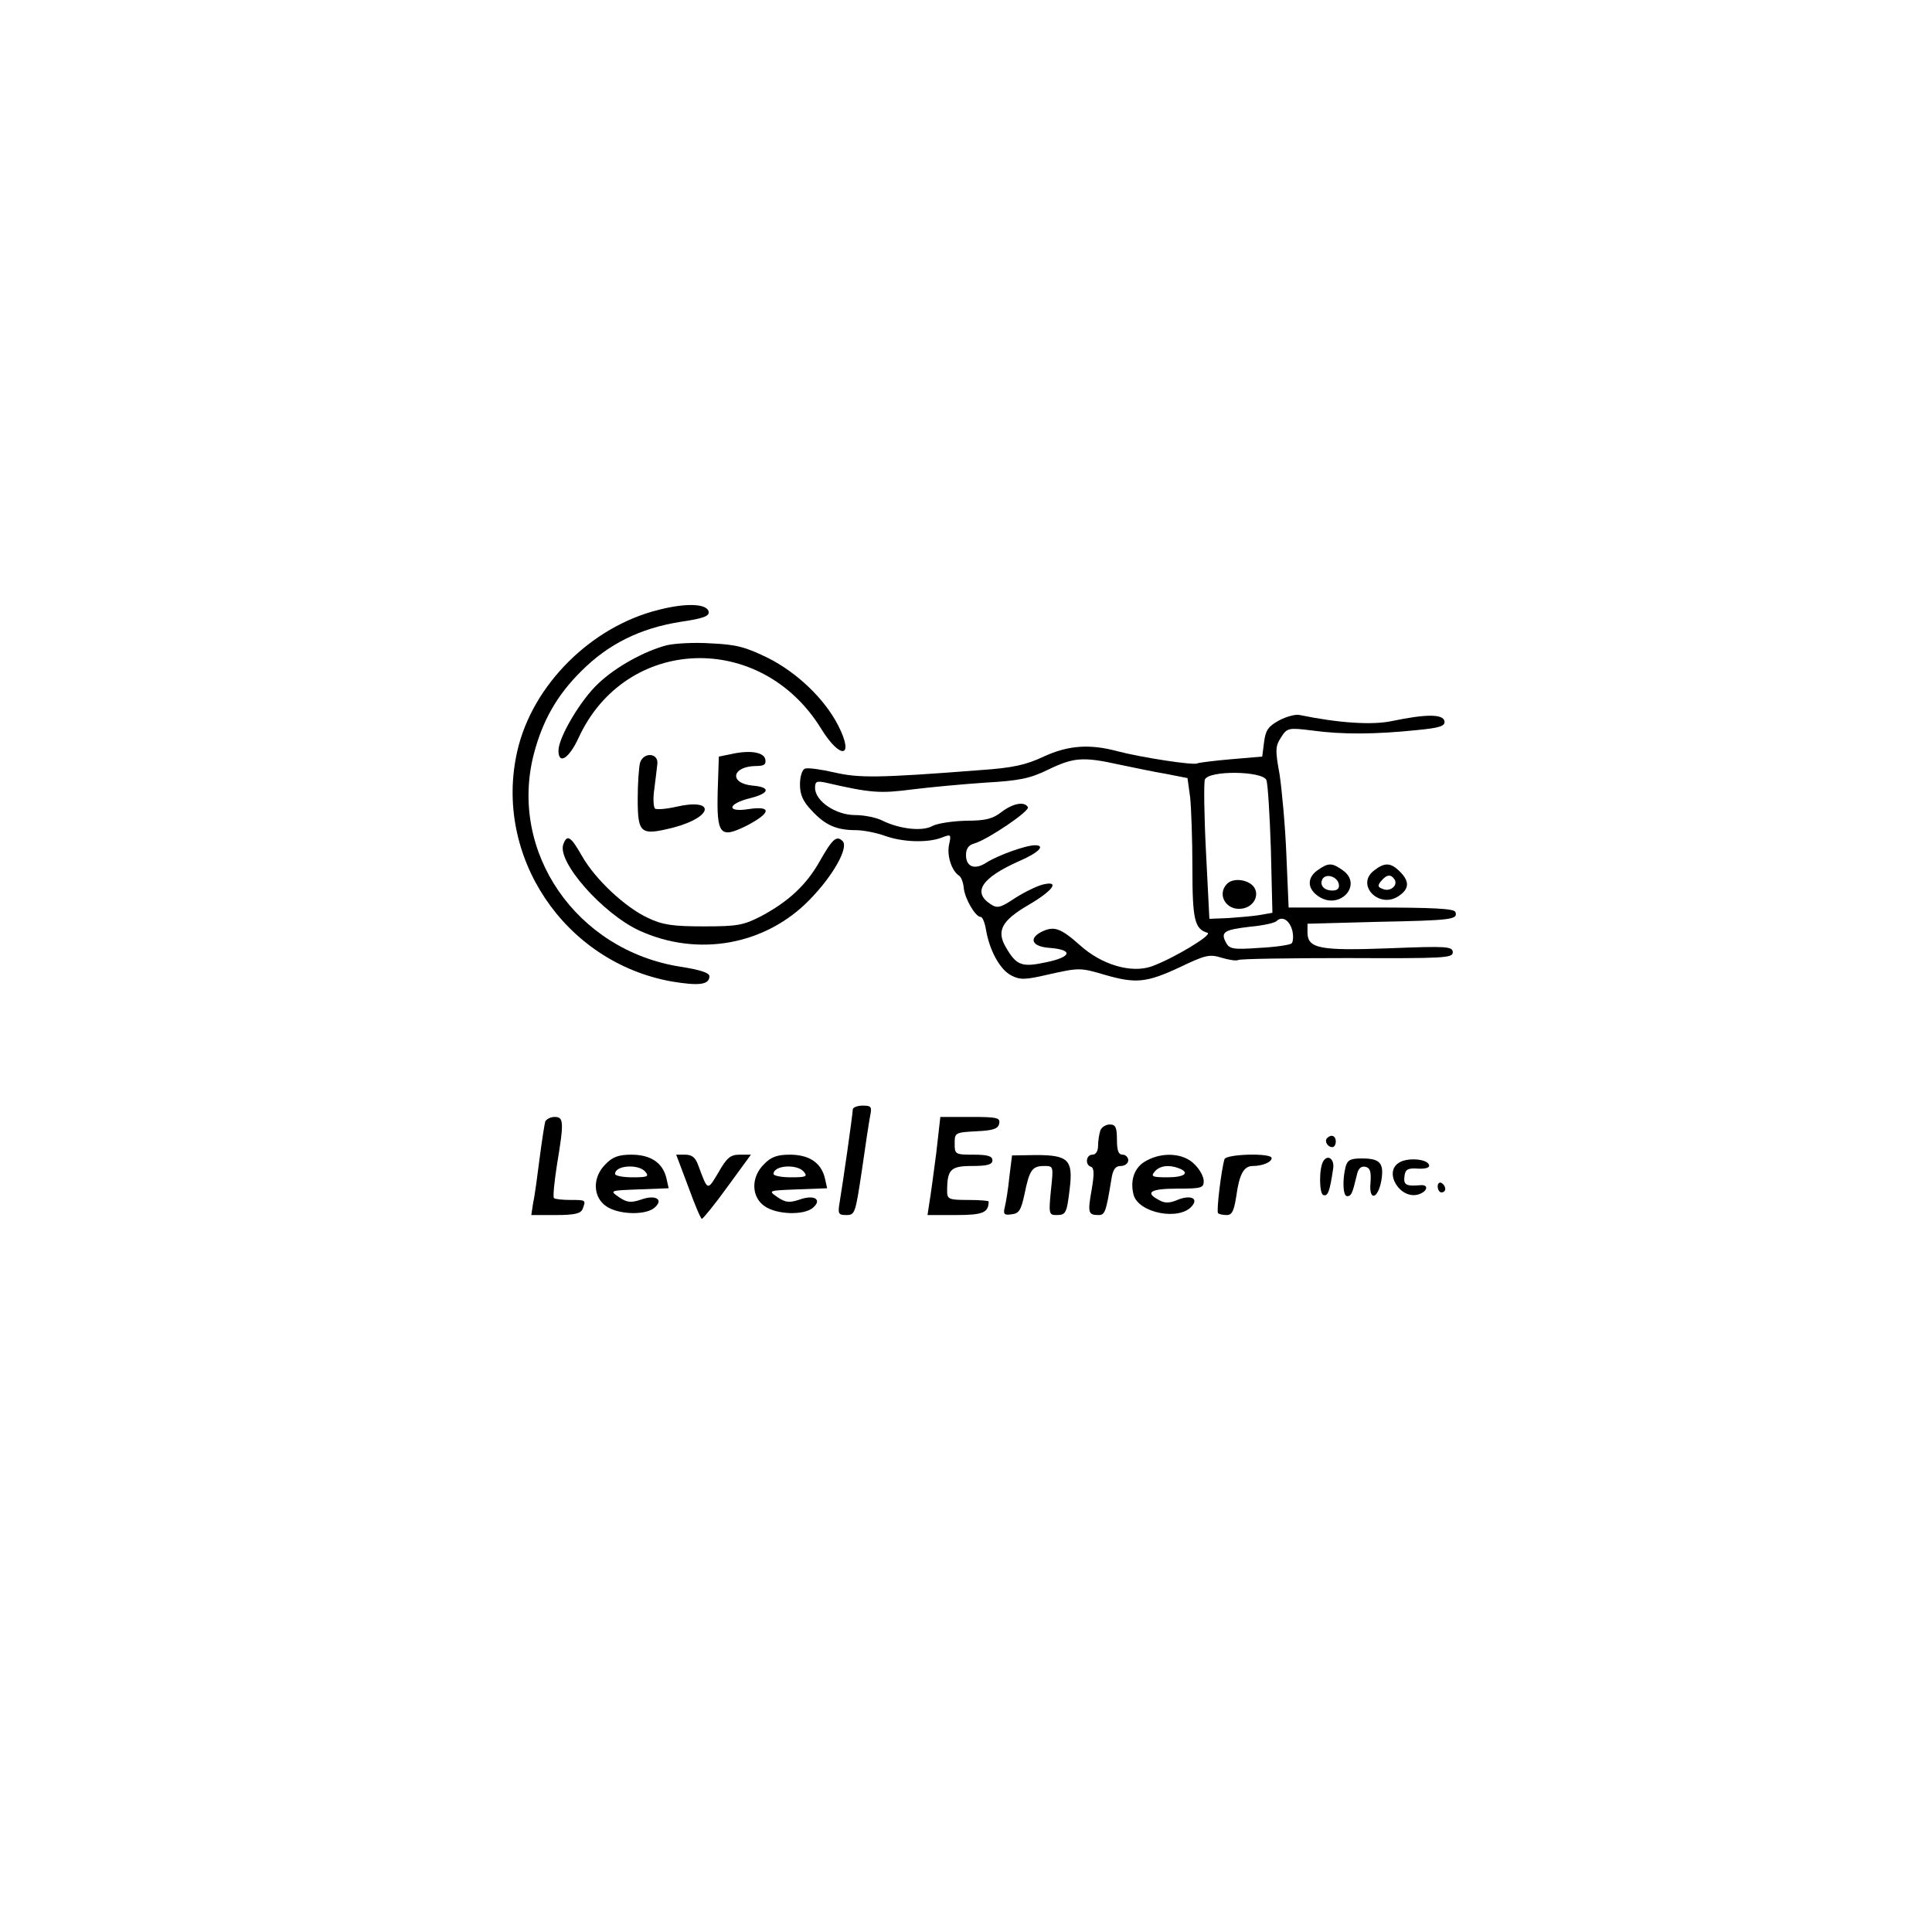 <?xml version="1.0" standalone="no"?>
<!DOCTYPE svg PUBLIC "-//W3C//DTD SVG 20010904//EN"
 "http://www.w3.org/TR/2001/REC-SVG-20010904/DTD/svg10.dtd">
<svg version="1.0" xmlns="http://www.w3.org/2000/svg"
 width="512pt" height="512pt" viewBox="0 0 512 512"
 preserveAspectRatio="xMidYMid meet">

<g transform="translate(0,512) scale(0.1,-0.1)"
fill="#000000" stroke="none">
<path d="M1746 3504 c-179 -44 -335 -199 -375 -374 -64 -278 124 -560 409
-611 72 -12 100 -9 100 14 0 9 -25 17 -76 25 -277 43 -457 305 -389 565 23 87
61 155 126 219 71 71 155 113 262 130 61 9 77 15 75 27 -4 21 -58 24 -132 5z"/>
<path d="M1767 3410 c-58 -15 -135 -57 -181 -101 -46 -42 -106 -143 -106 -178
0 -39 28 -21 53 33 124 271 483 285 643 25 52 -84 89 -77 45 9 -36 70 -108
139 -185 178 -61 30 -86 36 -152 39 -44 3 -96 0 -117 -5z"/>
<path d="M3390 3211 c-29 -16 -36 -26 -40 -57 l-5 -39 -82 -7 c-46 -4 -86 -9
-90 -11 -9 -6 -150 16 -211 32 -74 20 -131 16 -196 -14 -47 -22 -81 -30 -170
-36 -270 -21 -320 -21 -385 -6 -35 8 -70 13 -78 10 -7 -3 -13 -20 -13 -42 0
-27 8 -45 31 -69 36 -39 66 -52 117 -52 20 0 55 -7 77 -15 47 -17 113 -19 150
-5 26 10 26 9 20 -19 -6 -29 7 -69 27 -82 5 -3 11 -18 12 -32 3 -29 31 -77 45
-77 5 0 11 -16 14 -34 9 -54 37 -106 67 -121 23 -12 36 -12 96 2 85 19 86 19
154 -1 80 -23 109 -20 195 20 69 33 80 36 112 26 20 -6 40 -9 45 -6 5 3 135 5
289 5 254 -1 279 0 279 15 0 16 -15 17 -167 11 -185 -7 -218 -1 -218 42 l0 23
185 5 c198 4 214 6 207 26 -3 9 -56 12 -223 12 l-219 0 -6 140 c-3 77 -12 173
-18 213 -12 65 -11 75 4 98 16 25 19 26 83 18 80 -11 169 -10 275 1 64 6 77
11 75 24 -4 19 -49 19 -140 0 -52 -11 -141 -5 -243 16 -11 3 -36 -4 -55 -14z
m-425 -117 c39 -8 95 -20 126 -25 l56 -11 7 -51 c3 -29 6 -113 6 -188 0 -137
6 -161 40 -171 15 -5 -92 -69 -148 -89 -54 -19 -133 4 -191 57 -51 45 -68 51
-102 34 -34 -18 -23 -39 23 -42 63 -5 58 -24 -9 -38 -65 -14 -79 -9 -107 39
-26 44 -12 71 60 113 65 38 84 65 38 54 -16 -4 -49 -20 -74 -36 -39 -26 -47
-28 -65 -16 -49 32 -23 70 76 114 51 22 71 42 42 42 -25 0 -99 -27 -129 -46
-30 -20 -54 -12 -54 20 0 17 7 27 23 31 36 11 147 86 141 96 -9 16 -40 10 -70
-13 -23 -18 -42 -23 -94 -23 -36 -1 -76 -7 -89 -14 -27 -15 -87 -8 -132 14
-15 8 -48 15 -73 15 -51 0 -106 37 -106 72 0 17 4 19 28 14 121 -28 145 -29
230 -18 48 6 135 14 194 18 89 5 118 11 165 34 68 33 93 35 188 14z m391 -41
c4 -10 9 -93 12 -185 l4 -167 -34 -6 c-18 -3 -55 -6 -83 -8 l-50 -2 -9 177
c-5 97 -6 184 -3 192 10 25 152 23 163 -1z m69 -400 c3 -14 2 -29 -2 -33 -4
-4 -43 -10 -86 -12 -69 -5 -79 -3 -88 14 -15 28 -5 34 63 42 34 3 66 10 71 15
15 15 35 2 42 -26z"/>
<path d="M3252 2778 c-28 -28 -3 -72 39 -66 30 4 47 33 33 56 -14 21 -55 27
-72 10z"/>
<path d="M1935 3121 l-30 -6 -3 -91 c-3 -116 6 -127 75 -93 66 34 70 54 8 45
-61 -10 -58 14 4 29 51 13 54 29 6 33 -64 6 -56 51 8 52 22 0 28 4 25 18 -4
19 -42 25 -93 13z"/>
<path d="M1696 3098 c-3 -13 -6 -55 -6 -94 0 -94 7 -99 95 -77 106 28 112 79
7 55 -26 -6 -51 -8 -56 -5 -4 3 -6 26 -2 52 3 25 7 55 8 66 4 30 -37 33 -46 3z"/>
<path d="M1493 2883 c-18 -46 104 -184 201 -229 155 -71 334 -39 451 81 62 63
105 139 88 156 -16 16 -27 6 -61 -54 -35 -62 -82 -106 -155 -145 -47 -24 -62
-27 -152 -27 -82 0 -109 4 -147 22 -61 28 -141 103 -176 165 -29 51 -39 58
-49 31z"/>
<path d="M3492 2814 c-29 -20 -28 -50 3 -70 56 -37 118 32 63 70 -28 20 -38
20 -66 0z m56 -37 c2 -11 -3 -17 -17 -17 -23 0 -35 15 -26 31 10 15 39 6 43
-14z"/>
<path d="M3640 2812 c-47 -38 15 -101 66 -67 29 19 30 39 4 65 -25 25 -41 25
-70 2z m56 -23 c9 -16 -12 -33 -31 -25 -14 5 -15 9 -5 21 15 18 26 19 36 4z"/>
<path d="M2260 2180 c0 -11 -26 -194 -35 -247 -5 -30 -3 -33 18 -33 23 0 24 5
41 118 9 64 19 129 22 145 5 24 3 27 -20 27 -14 0 -26 -5 -26 -10z"/>
<path d="M1445 2148 c-2 -7 -9 -51 -15 -98 -6 -47 -13 -100 -17 -117 l-5 -33
65 0 c50 0 66 4 71 16 9 24 9 24 -32 24 -21 0 -41 2 -44 5 -3 3 1 43 8 88 19
114 18 127 -6 127 -11 0 -22 -6 -25 -12z"/>
<path d="M2481 2063 c-7 -54 -15 -113 -18 -130 l-5 -33 75 0 c71 0 87 6 87 36
0 2 -25 4 -55 4 -50 0 -55 2 -55 23 0 58 9 67 66 67 41 0 54 4 54 15 0 11 -12
15 -50 15 -49 0 -50 1 -50 30 0 28 1 29 57 32 46 2 59 7 61 21 3 15 -6 17 -76
17 l-80 0 -11 -97z"/>
<path d="M2916 2124 c-3 -9 -6 -27 -6 -40 0 -15 -6 -24 -15 -24 -17 0 -20 -27
-4 -32 9 -3 9 -20 2 -61 -11 -61 -9 -67 18 -67 17 0 20 7 34 93 4 28 11 37 25
37 11 0 20 7 20 15 0 8 -7 15 -15 15 -11 0 -15 11 -15 40 0 33 -4 40 -19 40
-10 0 -22 -7 -25 -16z"/>
<path d="M3517 2104 c-8 -8 1 -24 14 -24 5 0 9 7 9 15 0 15 -12 20 -23 9z"/>
<path d="M1605 2035 c-36 -35 -34 -88 2 -112 32 -22 103 -24 127 -4 26 22 4
36 -35 22 -27 -9 -37 -8 -58 6 -26 18 -26 18 52 21 l79 3 -6 27 c-10 41 -42
62 -93 62 -33 0 -50 -6 -68 -25z m105 -20 c11 -13 6 -15 -34 -15 -25 0 -46 4
-46 9 0 23 62 27 80 6z"/>
<path d="M1824 1975 c17 -47 33 -85 36 -85 3 0 34 38 68 85 l62 85 -30 0 c-24
0 -34 -8 -56 -47 -30 -50 -28 -50 -54 20 -7 19 -16 27 -34 27 l-24 0 32 -85z"/>
<path d="M2025 2035 c-36 -35 -34 -88 2 -112 32 -22 103 -24 127 -4 26 22 4
36 -35 22 -27 -9 -37 -8 -58 6 -26 18 -26 18 52 21 l79 3 -6 27 c-10 41 -42
62 -93 62 -33 0 -50 -6 -68 -25z m105 -20 c11 -13 6 -15 -34 -15 -25 0 -46 4
-46 9 0 23 62 27 80 6z"/>
<path d="M2675 2002 c-3 -32 -9 -68 -12 -80 -5 -20 -2 -23 18 -20 20 2 25 12
34 53 13 64 20 75 52 75 25 0 25 0 18 -65 -6 -61 -5 -65 14 -65 26 0 28 4 36
71 9 75 -4 88 -89 88 l-64 -1 -7 -56z"/>
<path d="M3038 2044 c-31 -16 -44 -51 -34 -90 13 -49 122 -70 155 -30 18 21
-5 30 -39 16 -21 -9 -34 -9 -49 0 -38 20 -22 30 49 30 64 0 70 2 70 20 0 12
-11 32 -25 45 -28 29 -84 33 -127 9z m86 -20 c31 -12 15 -24 -30 -24 -40 0
-45 2 -34 15 13 16 38 19 64 9z"/>
<path d="M3245 2048 c-8 -26 -22 -138 -17 -143 3 -3 13 -5 23 -5 14 0 19 11
25 48 8 60 20 82 44 82 25 0 50 10 50 21 0 14 -120 11 -125 -3z"/>
<path d="M3507 2043 c-12 -19 -11 -87 0 -90 12 -4 17 9 26 70 4 25 -14 39 -26
20z"/>
<path d="M3566 2028 c-9 -36 -7 -78 4 -78 11 0 14 7 25 53 4 20 11 27 23 25
13 -3 16 -12 14 -42 -5 -50 20 -45 29 7 7 45 -4 57 -52 57 -30 0 -38 -4 -43
-22z"/>
<path d="M3708 2039 c-43 -25 3 -100 52 -84 24 8 27 27 3 24 -37 -3 -44 1 -41
24 2 18 9 22 36 20 21 -1 32 3 29 10 -5 16 -57 20 -79 6z"/>
<path d="M3810 1976 c0 -9 5 -16 10 -16 6 0 10 4 10 9 0 6 -4 13 -10 16 -5 3
-10 -1 -10 -9z"/>
</g>
</svg>
